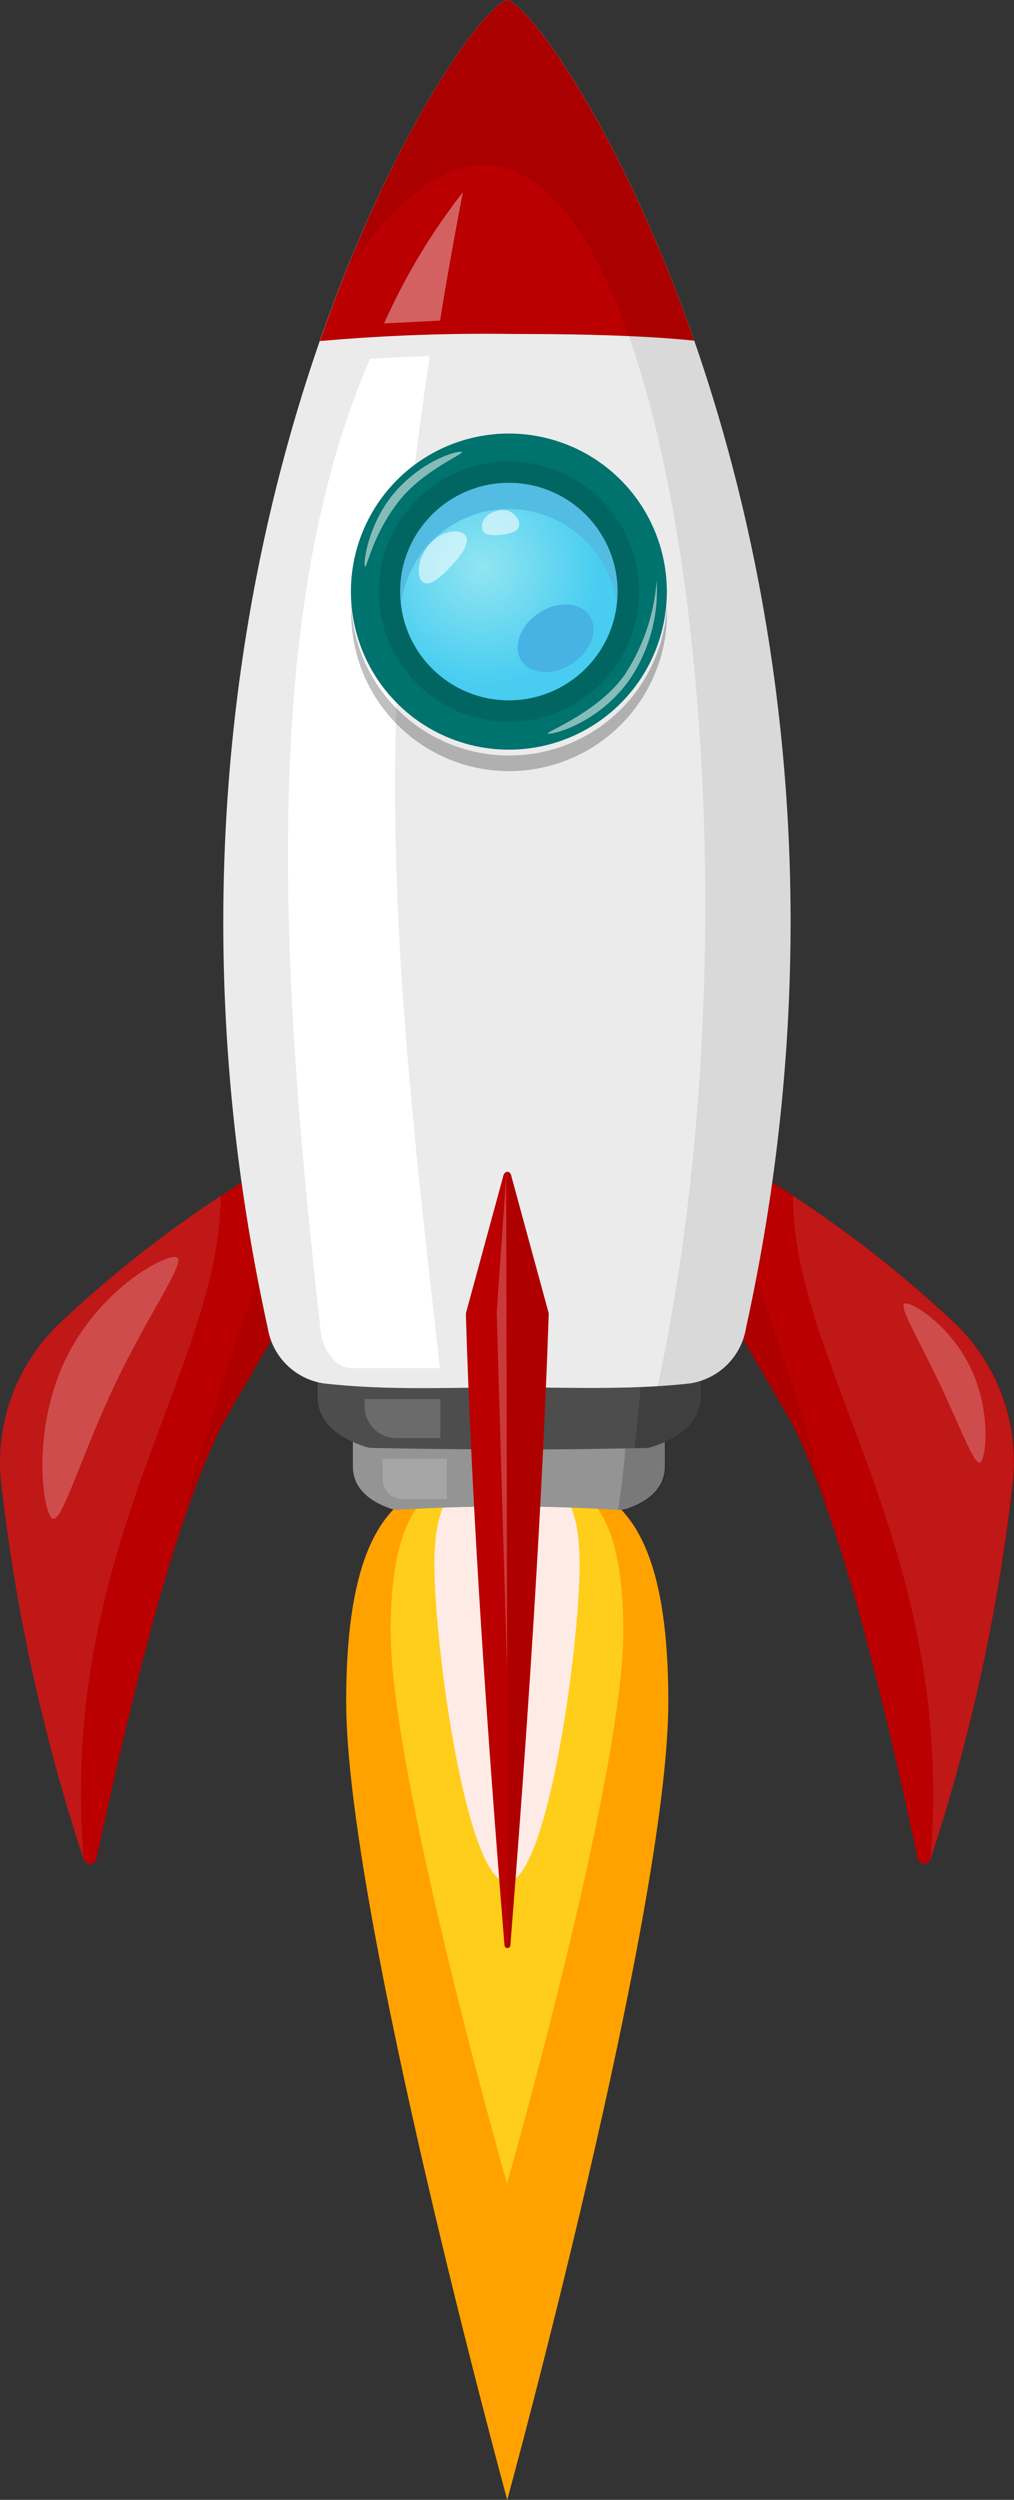 <svg xmlns="http://www.w3.org/2000/svg" xmlns:xlink="http://www.w3.org/1999/xlink" viewBox="0 0 81.84 201.64"><rect x="0" y="0" width="81.84" height="201.64" fill="#333333" stroke="none"/><defs><style>.cls-1{fill:#ffa200;}.cls-2{fill:#ffce1b;}.cls-3{fill:#ffebe6;}.cls-4{fill:#ba0000;}.cls-5{opacity:0.06;}.cls-12,.cls-13,.cls-20,.cls-21,.cls-23,.cls-6,.cls-7{fill:#fff;}.cls-6{opacity:0.09;}.cls-7{opacity:0.23;}.cls-8{fill:#949494;}.cls-9{opacity:0.18;}.cls-10{fill:#4d4d4d;}.cls-11{fill:#ebebeb;}.cls-13{opacity:0.38;}.cls-14{opacity:0.25;}.cls-15{fill:#00736f;}.cls-16{fill:#016661;}.cls-17{fill:url(#radial-gradient);}.cls-18{fill:#53bce3;}.cls-19{fill:#47b3e4;}.cls-20{opacity:0.56;}.cls-21{opacity:0.52;}.cls-22{opacity:0.08;}.cls-23{opacity:0.17;}</style><radialGradient id="radial-gradient" cx="38.95" cy="45.78" r="9.37" gradientUnits="userSpaceOnUse"><stop offset="0" stop-color="#91e5f1"/><stop offset="1" stop-color="#48cdf1"/></radialGradient></defs><title>rakketMiddel 2</title><g id="Laag_2" data-name="Laag 2"><g id="Laag_1-2" data-name="Laag 1"><path class="cls-1" d="M27.94,137.27c0,16.86,13,64.37,13,64.37s13-47.51,13-64.37-5.81-18.37-13-18.37S27.94,120.4,27.94,137.27Z"/><path class="cls-2" d="M31.53,131.6c0,11.67,9.39,44.53,9.39,44.53s9.39-32.86,9.39-44.53-4.2-12.7-9.39-12.7S31.53,119.94,31.53,131.6Z"/><path class="cls-3" d="M35.06,126.2c0,6.71,2.62,25.6,5.86,25.6s5.86-18.89,5.86-25.6-2.62-7.3-5.86-7.3S35.06,119.5,35.06,126.2Z"/><path class="cls-4" d="M23.15,93.2A96.37,96.37,0,0,0,5,106.56,15.51,15.51,0,0,0,.06,119.3,150.07,150.07,0,0,0,6.76,150a.54.54,0,0,0,1,0C10.9,135.57,14.14,122.5,18,114.79l6.69-11.5Z"/><path class="cls-5" d="M23.64,96.46c-3.33,6-10.82,31.44-8,23.7A55,55,0,0,1,18,114.79l6.69-11.5Z"/><path class="cls-6" d="M17.81,96.46A96.37,96.37,0,0,0,5,106.56,15.51,15.51,0,0,0,.06,119.3,150.07,150.07,0,0,0,6.76,150C4.67,124.85,17.81,110.29,17.81,96.46Z"/><path class="cls-7" d="M14.27,101.42c.77.37-2.24,4.45-5,10.27S5,122.87,4.24,122.5s-1.75-6.93,1-12.75S13.49,101.05,14.27,101.42Z"/><path class="cls-4" d="M58.69,93.2a96.37,96.37,0,0,1,18.2,13.36,15.48,15.48,0,0,1,4.89,12.74A150.66,150.66,0,0,1,75.09,150a.54.54,0,0,1-1,0c-3.1-14.39-6.33-27.46-10.16-35.17l-6.69-11.5Z"/><path class="cls-5" d="M58.21,96.46c3.32,6,10.81,31.44,7.95,23.7a57.49,57.49,0,0,0-2.28-5.37l-6.69-11.5Z"/><path class="cls-6" d="M64,96.46a95.74,95.74,0,0,1,12.86,10.1,15.48,15.48,0,0,1,4.89,12.74A150.66,150.66,0,0,1,75.09,150C77.17,124.85,64,110.29,64,96.46Z"/><path class="cls-7" d="M73,105.15c-.47.22,1.15,2.9,2.83,6.44s2.8,6.61,3.27,6.39.94-4.06-.74-7.6S73.49,104.92,73,105.15Z"/><path class="cls-8" d="M49.78,121.79a141,141,0,0,0-17.68,0,1.09,1.09,0,0,1-.44-.06c-1.71-.56-3.18-1.6-3.18-3.46v-8.15a3.48,3.48,0,0,1,3.39-3.53h18.4a3.47,3.47,0,0,1,3.39,3.53v8.15c0,1.75-1.29,2.77-2.86,3.35A2.53,2.53,0,0,1,49.78,121.79Z"/><path class="cls-9" d="M51,106.68l-.68-.07a57.32,57.32,0,0,1-.44,15.18,2.47,2.47,0,0,0,1-.15c1.57-.58,2.86-1.6,2.86-3.35v-8.15C53.66,108.2,52.82,106.68,51,106.68Z"/><path class="cls-10" d="M52.1,116.79c-7.11.18-14.48.15-22.15,0a1.64,1.64,0,0,1-.32-.05c-2.14-.66-4-1.89-4-4.12V103a4.17,4.17,0,0,1,4.16-4.17H52.36A4.18,4.18,0,0,1,56.53,103v9.62c0,2.2-1.83,3.43-3.93,4.09A2.09,2.09,0,0,1,52.1,116.79Z"/><path class="cls-9" d="M52.41,98.82H51.8a96.73,96.73,0,0,1-.6,18h.85a2.17,2.17,0,0,0,.5-.08c2.1-.64,3.93-1.86,3.94-4.07l.07-9.62A4.18,4.18,0,0,0,52.41,98.82Z"/><path class="cls-11" d="M60.21,107.12a5.39,5.39,0,0,1-4.54,4.47c-5,.56-10.11.3-15,.32s-9.55.24-14.52-.32a5.39,5.39,0,0,1-4.54-4.47C8,45.12,37.23.74,40.93,0,44.63.74,73.84,45.12,60.21,107.12Z"/><path class="cls-4" d="M37.6,105.94l3-11c.08-.56.62-.56.69,0l3,11c-.52,15.33-1.64,32.62-3.1,51a.24.24,0,0,1-.47,0C39.21,138.35,38.05,120.93,37.6,105.94Z"/><path class="cls-4" d="M25.82,27.51a152.26,152.26,0,0,1,15.6-.57c4.2,0,10.15.07,14.61.54C50.1,10.42,42.67.35,40.93,0,39.18.35,31.74,10.43,25.82,27.51Z"/><path class="cls-12" d="M34.69,28.71l-4.81.22c-9.43,21.54-6.92,52.39-3.95,78.9.4,1.35,1.18,2.53,2.58,2.53h7C31.83,78.33,30,59.41,34.69,28.71Z"/><path class="cls-13" d="M35.52,25.86c.54-3.37,1.13-6.66,1.84-10.36A50.81,50.81,0,0,0,31,26.09Z"/><path class="cls-14" d="M41.07,60.94A12.74,12.74,0,0,1,28.35,48.83c0,.21,0,.41,0,.63a12.74,12.74,0,0,0,25.48,0c0-.22,0-.42,0-.63A12.73,12.73,0,0,1,41.07,60.94Z"/><circle class="cls-15" cx="41.07" cy="47.72" r="12.75" transform="translate(-15.3 75.76) rotate(-75.73)"/><circle class="cls-16" cx="41.07" cy="47.72" r="10.5" transform="translate(-14.77 76.79) rotate(-76.78)"/><circle class="cls-17" cx="41.07" cy="47.72" r="8.77"/><path class="cls-18" d="M41.07,41.06a8.78,8.78,0,0,1,8.71,7.71,9,9,0,0,0,.06-1.05,8.77,8.77,0,0,0-17.54,0,9,9,0,0,0,.07,1.05A8.77,8.77,0,0,1,41.07,41.06Z"/><path class="cls-19" d="M47.6,49.68c.74,1.14.1,2.86-1.43,3.85s-3.36.89-4.09-.24-.1-2.85,1.42-3.85S46.86,48.55,47.6,49.68Z"/><path class="cls-20" d="M41.89,42.11c.12.64-.45.9-1.28,1s-1.59.14-1.7-.5.46-1.27,1.28-1.42A1.37,1.37,0,0,1,41.89,42.11Z"/><path class="cls-20" d="M37.47,43.08c.53.46,0,1.46-1,2.52s-1.84,1.78-2.37,1.32-.38-1.92.54-3S36.94,42.63,37.47,43.08Z"/><path class="cls-21" d="M37.28,36.48c0,.19-3,1.47-4.88,3.69-2.29,2.76-2.78,5.66-2.94,5.53s.17-3.38,2.41-6C34.3,36.92,37.26,36.26,37.28,36.48Z"/><path class="cls-21" d="M44.22,59.15c0-.18,4.1-1.76,6.19-4.71A16,16,0,0,0,53,46.81a12.87,12.87,0,0,1-2.18,8C48.14,58.58,44.16,59.36,44.22,59.15Z"/><path class="cls-22" d="M40.93,0c-1.55.31-7.55,8.24-13,21.89,23-33.88,35.9,40.3,25.15,89.93,0,0,1.77-.13,2.61-.23a5.39,5.39,0,0,0,4.54-4.47C73.84,45.12,44.63.74,40.93,0Z"/><path class="cls-5" d="M41.27,94.9c0-.26-.17-.4-.31-.42v62.69a.23.23,0,0,0,.2-.23c1.46-18.38,2.58-35.67,3.1-51Z"/><path class="cls-23" d="M29.39,112.85h6.15a0,0,0,0,1,0,0V116a0,0,0,0,1,0,0H32a2.57,2.57,0,0,1-2.57-2.57v-.61A0,0,0,0,1,29.39,112.85Z"/><path class="cls-23" d="M36.06,120.91l-3.59,0a1.59,1.59,0,0,1-1.59-1.59v-1.65l5.18,0Z"/><polygon class="cls-7" points="40.85 94.93 40.09 105.85 40.93 134.93 40.85 94.93"/></g></g></svg>